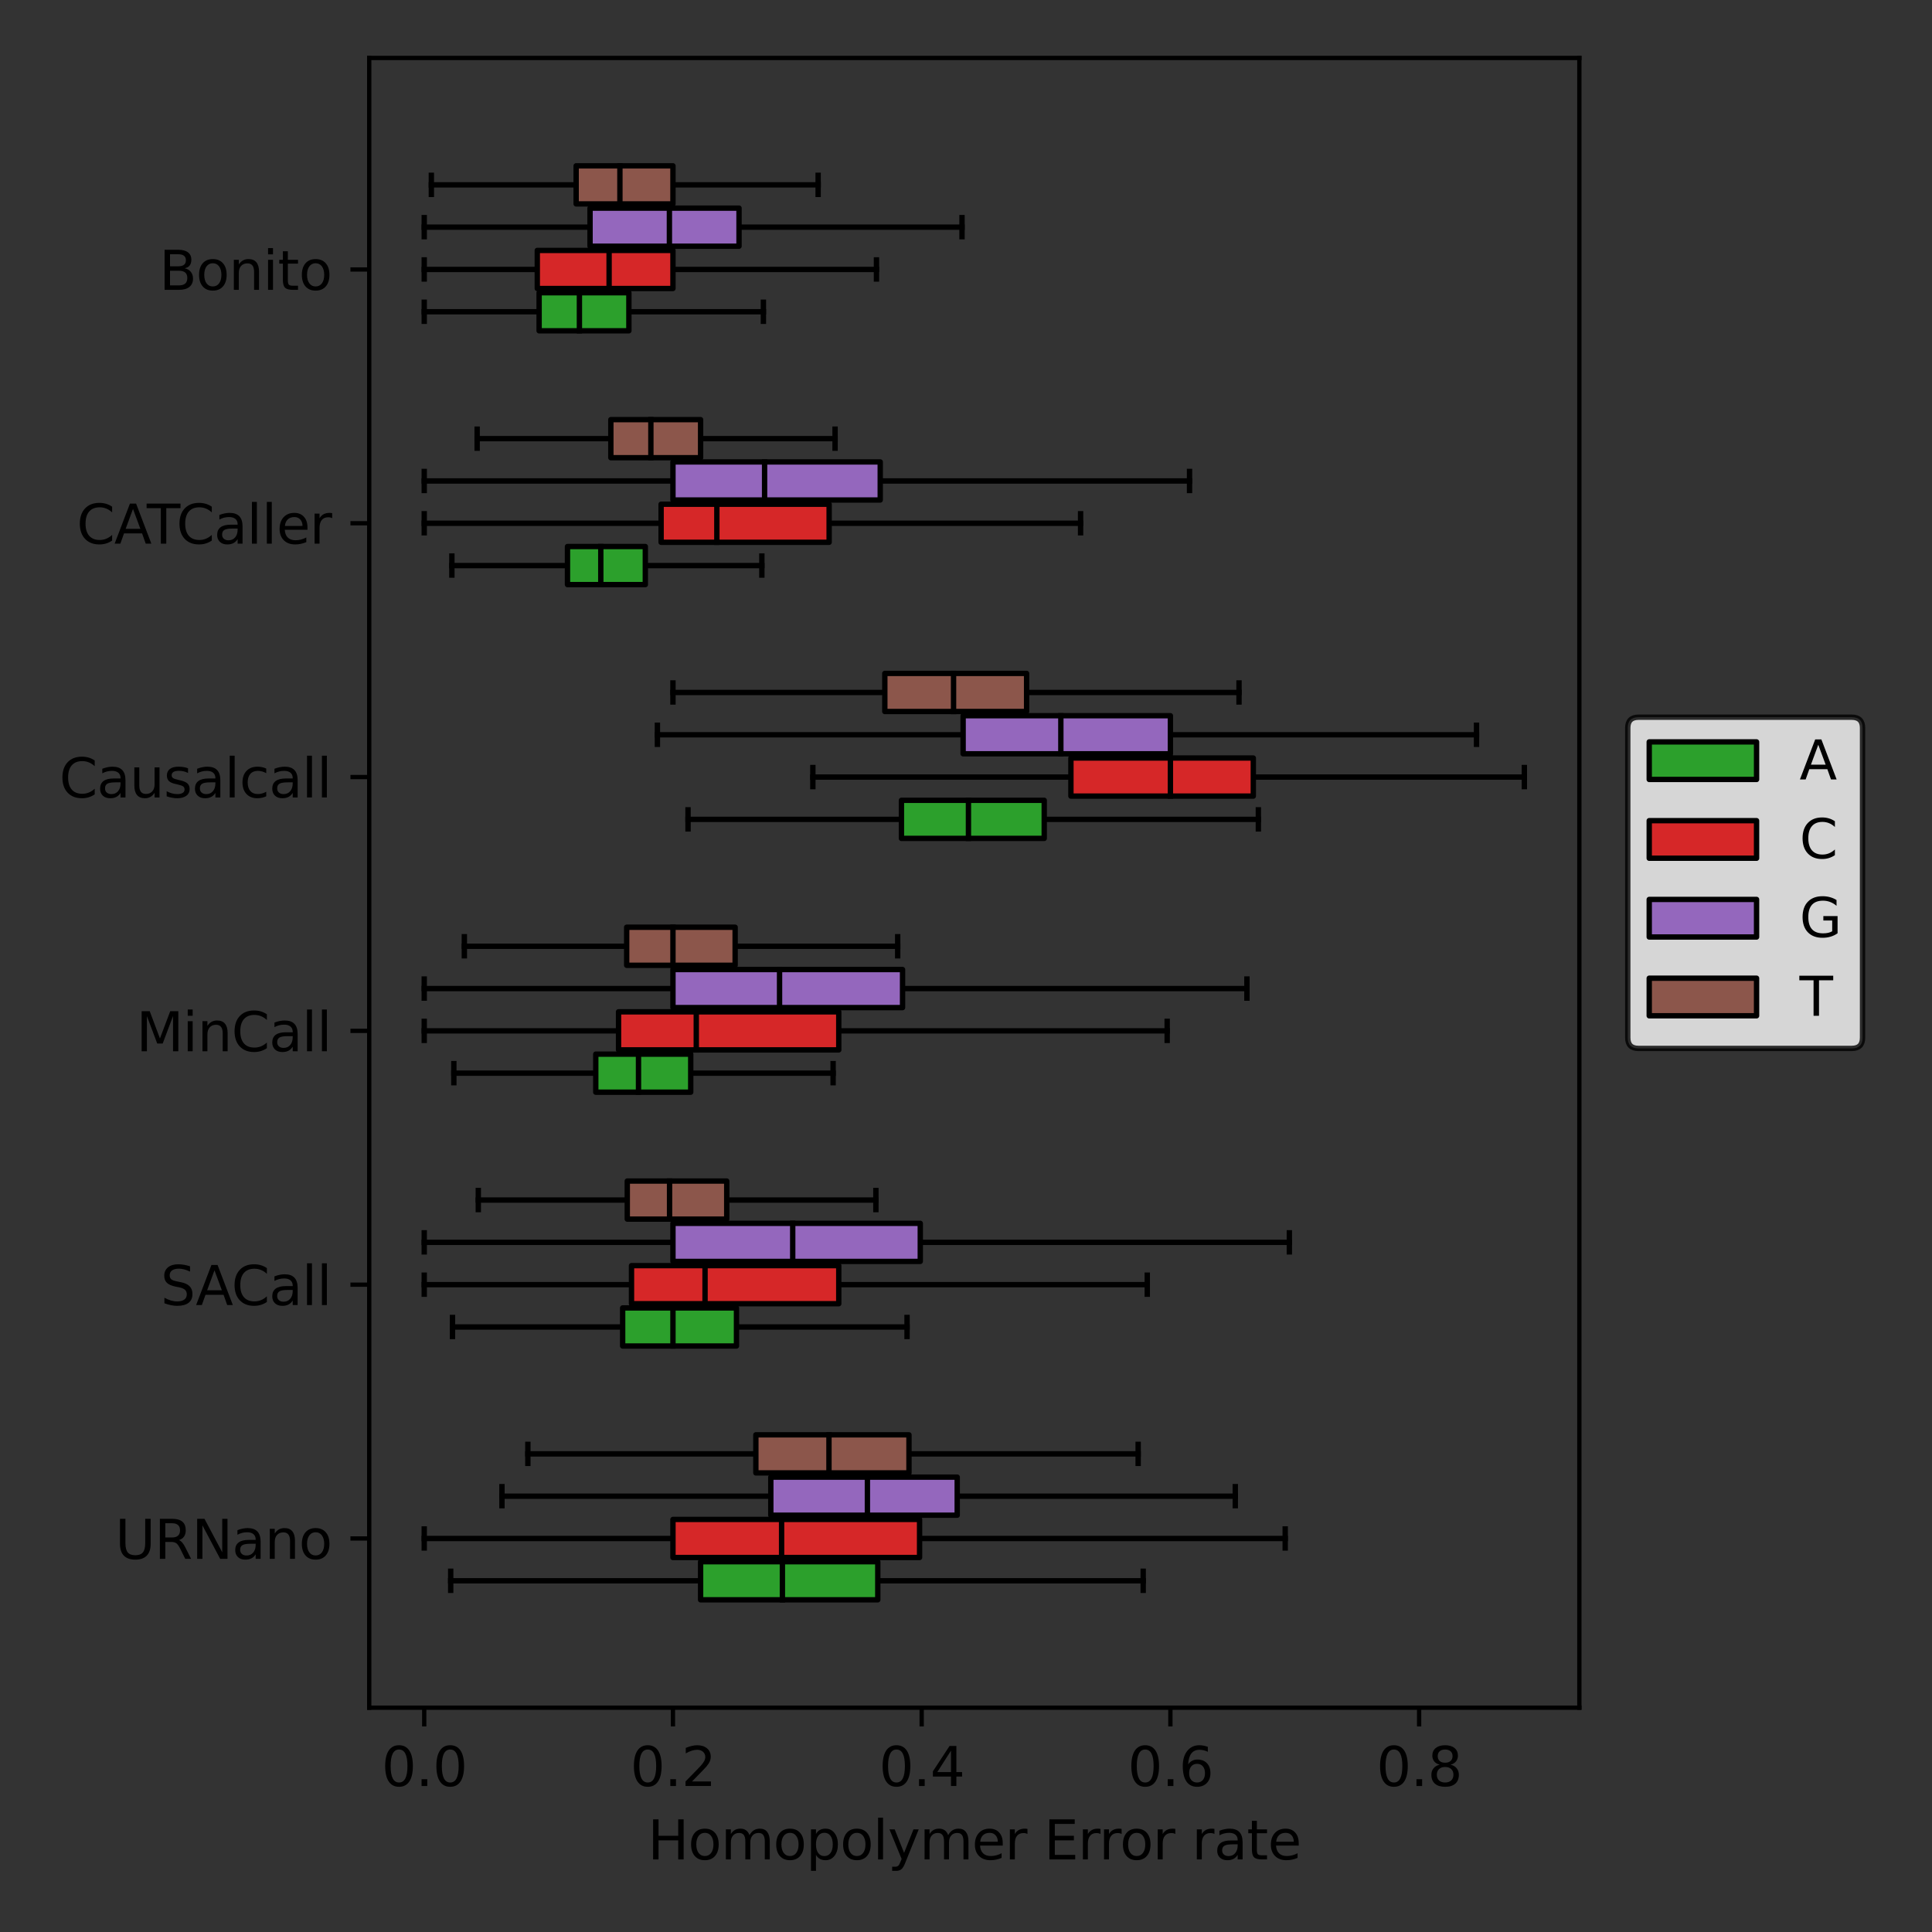 <?xml version="1.0" encoding="utf-8" standalone="no"?>
<!DOCTYPE svg PUBLIC "-//W3C//DTD SVG 1.1//EN"
  "http://www.w3.org/Graphics/SVG/1.1/DTD/svg11.dtd">
<svg height="360pt" version="1.1" viewBox="0 0 360 360" width="360pt" xmlns="http://www.w3.org/2000/svg" xmlns:xlink="http://www.w3.org/1999/xlink">
 <rect x="0" y="0" width="360" height="360" fill="#333333" stroke="none"/>
 <defs>
  <style type="text/css">*{stroke-linecap:butt;stroke-linejoin:round;}</style>
 </defs>
 <g id="figure_1">
  <g id="patch_1">
   <path d="M 0 360 
L 360 360 
L 360 0 
L 0 0 
z
" style="fill:none;"/>
  </g>
  <g id="axes_1">
   <g id="patch_2">
    <path d="M 68.8 318.2 
L 294.29 318.2 
L 294.29 10.8 
L 68.8 10.8 
z
" style="fill:none;"/>
   </g>
   <g id="matplotlib.axis_1">
    <g id="xtick_1">
     <g id="line2d_1">
      <defs>
       <path d="M 0 0 
L 0 3.5 
" id="md6c94e19ab" style="stroke:#000000;stroke-width:0.8;"/>
      </defs>
      <g>
       <use style="stroke:#000000;stroke-width:0.8;" x="79.05" xlink:href="#md6c94e19ab" y="318.2"/>
      </g>
     </g>
     <g id="text_1">
      <!-- 0.0 -->
      <g transform="translate(71.098 332.798)scale(0.1 -0.1)">
       <defs>
        <path d="M 2034 4250 
Q 1547 4250 1301 3770 
Q 1056 3291 1056 2328 
Q 1056 1369 1301 889 
Q 1547 409 2034 409 
Q 2525 409 2770 889 
Q 3016 1369 3016 2328 
Q 3016 3291 2770 3770 
Q 2525 4250 2034 4250 
z
M 2034 4750 
Q 2819 4750 3233 4129 
Q 3647 3509 3647 2328 
Q 3647 1150 3233 529 
Q 2819 -91 2034 -91 
Q 1250 -91 836 529 
Q 422 1150 422 2328 
Q 422 3509 836 4129 
Q 1250 4750 2034 4750 
z
" id="DejaVuSans-30" transform="scale(0.016)"/>
        <path d="M 684 794 
L 1344 794 
L 1344 0 
L 684 0 
L 684 794 
z
" id="DejaVuSans-2e" transform="scale(0.016)"/>
       </defs>
       <use xlink:href="#DejaVuSans-30"/>
       <use x="63.623" xlink:href="#DejaVuSans-2e"/>
       <use x="95.41" xlink:href="#DejaVuSans-30"/>
      </g>
     </g>
    </g>
    <g id="xtick_2">
     <g id="line2d_2">
      <g>
       <use style="stroke:#000000;stroke-width:0.8;" x="125.395" xlink:href="#md6c94e19ab" y="318.2"/>
      </g>
     </g>
     <g id="text_2">
      <!-- 0.2 -->
      <g transform="translate(117.444 332.798)scale(0.1 -0.1)">
       <defs>
        <path d="M 1228 531 
L 3431 531 
L 3431 0 
L 469 0 
L 469 531 
Q 828 903 1448 1529 
Q 2069 2156 2228 2338 
Q 2531 2678 2651 2914 
Q 2772 3150 2772 3378 
Q 2772 3750 2511 3984 
Q 2250 4219 1831 4219 
Q 1534 4219 1204 4116 
Q 875 4013 500 3803 
L 500 4441 
Q 881 4594 1212 4672 
Q 1544 4750 1819 4750 
Q 2544 4750 2975 4387 
Q 3406 4025 3406 3419 
Q 3406 3131 3298 2873 
Q 3191 2616 2906 2266 
Q 2828 2175 2409 1742 
Q 1991 1309 1228 531 
z
" id="DejaVuSans-32" transform="scale(0.016)"/>
       </defs>
       <use xlink:href="#DejaVuSans-30"/>
       <use x="63.623" xlink:href="#DejaVuSans-2e"/>
       <use x="95.41" xlink:href="#DejaVuSans-32"/>
      </g>
     </g>
    </g>
    <g id="xtick_3">
     <g id="line2d_3">
      <g>
       <use style="stroke:#000000;stroke-width:0.8;" x="171.741" xlink:href="#md6c94e19ab" y="318.2"/>
      </g>
     </g>
     <g id="text_3">
      <!-- 0.4 -->
      <g transform="translate(163.79 332.798)scale(0.1 -0.1)">
       <defs>
        <path d="M 2419 4116 
L 825 1625 
L 2419 1625 
L 2419 4116 
z
M 2253 4666 
L 3047 4666 
L 3047 1625 
L 3713 1625 
L 3713 1100 
L 3047 1100 
L 3047 0 
L 2419 0 
L 2419 1100 
L 313 1100 
L 313 1709 
L 2253 4666 
z
" id="DejaVuSans-34" transform="scale(0.016)"/>
       </defs>
       <use xlink:href="#DejaVuSans-30"/>
       <use x="63.623" xlink:href="#DejaVuSans-2e"/>
       <use x="95.41" xlink:href="#DejaVuSans-34"/>
      </g>
     </g>
    </g>
    <g id="xtick_4">
     <g id="line2d_4">
      <g>
       <use style="stroke:#000000;stroke-width:0.8;" x="218.087" xlink:href="#md6c94e19ab" y="318.2"/>
      </g>
     </g>
     <g id="text_4">
      <!-- 0.6 -->
      <g transform="translate(210.135 332.798)scale(0.1 -0.1)">
       <defs>
        <path d="M 2113 2584 
Q 1688 2584 1439 2293 
Q 1191 2003 1191 1497 
Q 1191 994 1439 701 
Q 1688 409 2113 409 
Q 2538 409 2786 701 
Q 3034 994 3034 1497 
Q 3034 2003 2786 2293 
Q 2538 2584 2113 2584 
z
M 3366 4563 
L 3366 3988 
Q 3128 4100 2886 4159 
Q 2644 4219 2406 4219 
Q 1781 4219 1451 3797 
Q 1122 3375 1075 2522 
Q 1259 2794 1537 2939 
Q 1816 3084 2150 3084 
Q 2853 3084 3261 2657 
Q 3669 2231 3669 1497 
Q 3669 778 3244 343 
Q 2819 -91 2113 -91 
Q 1303 -91 875 529 
Q 447 1150 447 2328 
Q 447 3434 972 4092 
Q 1497 4750 2381 4750 
Q 2619 4750 2861 4703 
Q 3103 4656 3366 4563 
z
" id="DejaVuSans-36" transform="scale(0.016)"/>
       </defs>
       <use xlink:href="#DejaVuSans-30"/>
       <use x="63.623" xlink:href="#DejaVuSans-2e"/>
       <use x="95.41" xlink:href="#DejaVuSans-36"/>
      </g>
     </g>
    </g>
    <g id="xtick_5">
     <g id="line2d_5">
      <g>
       <use style="stroke:#000000;stroke-width:0.8;" x="264.433" xlink:href="#md6c94e19ab" y="318.2"/>
      </g>
     </g>
     <g id="text_5">
      <!-- 0.8 -->
      <g transform="translate(256.481 332.798)scale(0.1 -0.1)">
       <defs>
        <path d="M 2034 2216 
Q 1584 2216 1326 1975 
Q 1069 1734 1069 1313 
Q 1069 891 1326 650 
Q 1584 409 2034 409 
Q 2484 409 2743 651 
Q 3003 894 3003 1313 
Q 3003 1734 2745 1975 
Q 2488 2216 2034 2216 
z
M 1403 2484 
Q 997 2584 770 2862 
Q 544 3141 544 3541 
Q 544 4100 942 4425 
Q 1341 4750 2034 4750 
Q 2731 4750 3128 4425 
Q 3525 4100 3525 3541 
Q 3525 3141 3298 2862 
Q 3072 2584 2669 2484 
Q 3125 2378 3379 2068 
Q 3634 1759 3634 1313 
Q 3634 634 3220 271 
Q 2806 -91 2034 -91 
Q 1263 -91 848 271 
Q 434 634 434 1313 
Q 434 1759 690 2068 
Q 947 2378 1403 2484 
z
M 1172 3481 
Q 1172 3119 1398 2916 
Q 1625 2713 2034 2713 
Q 2441 2713 2670 2916 
Q 2900 3119 2900 3481 
Q 2900 3844 2670 4047 
Q 2441 4250 2034 4250 
Q 1625 4250 1398 4047 
Q 1172 3844 1172 3481 
z
" id="DejaVuSans-38" transform="scale(0.016)"/>
       </defs>
       <use xlink:href="#DejaVuSans-30"/>
       <use x="63.623" xlink:href="#DejaVuSans-2e"/>
       <use x="95.41" xlink:href="#DejaVuSans-38"/>
      </g>
     </g>
    </g>
    <g id="text_6">
     <!-- Homopolymer Error rate -->
     <g transform="translate(120.692 346.477)scale(0.1 -0.1)">
      <defs>
       <path d="M 628 4666 
L 1259 4666 
L 1259 2753 
L 3553 2753 
L 3553 4666 
L 4184 4666 
L 4184 0 
L 3553 0 
L 3553 2222 
L 1259 2222 
L 1259 0 
L 628 0 
L 628 4666 
z
" id="DejaVuSans-48" transform="scale(0.016)"/>
       <path d="M 1959 3097 
Q 1497 3097 1228 2736 
Q 959 2375 959 1747 
Q 959 1119 1226 758 
Q 1494 397 1959 397 
Q 2419 397 2687 759 
Q 2956 1122 2956 1747 
Q 2956 2369 2687 2733 
Q 2419 3097 1959 3097 
z
M 1959 3584 
Q 2709 3584 3137 3096 
Q 3566 2609 3566 1747 
Q 3566 888 3137 398 
Q 2709 -91 1959 -91 
Q 1206 -91 779 398 
Q 353 888 353 1747 
Q 353 2609 779 3096 
Q 1206 3584 1959 3584 
z
" id="DejaVuSans-6f" transform="scale(0.016)"/>
       <path d="M 3328 2828 
Q 3544 3216 3844 3400 
Q 4144 3584 4550 3584 
Q 5097 3584 5394 3201 
Q 5691 2819 5691 2113 
L 5691 0 
L 5113 0 
L 5113 2094 
Q 5113 2597 4934 2840 
Q 4756 3084 4391 3084 
Q 3944 3084 3684 2787 
Q 3425 2491 3425 1978 
L 3425 0 
L 2847 0 
L 2847 2094 
Q 2847 2600 2669 2842 
Q 2491 3084 2119 3084 
Q 1678 3084 1418 2786 
Q 1159 2488 1159 1978 
L 1159 0 
L 581 0 
L 581 3500 
L 1159 3500 
L 1159 2956 
Q 1356 3278 1631 3431 
Q 1906 3584 2284 3584 
Q 2666 3584 2933 3390 
Q 3200 3197 3328 2828 
z
" id="DejaVuSans-6d" transform="scale(0.016)"/>
       <path d="M 1159 525 
L 1159 -1331 
L 581 -1331 
L 581 3500 
L 1159 3500 
L 1159 2969 
Q 1341 3281 1617 3432 
Q 1894 3584 2278 3584 
Q 2916 3584 3314 3078 
Q 3713 2572 3713 1747 
Q 3713 922 3314 415 
Q 2916 -91 2278 -91 
Q 1894 -91 1617 61 
Q 1341 213 1159 525 
z
M 3116 1747 
Q 3116 2381 2855 2742 
Q 2594 3103 2138 3103 
Q 1681 3103 1420 2742 
Q 1159 2381 1159 1747 
Q 1159 1113 1420 752 
Q 1681 391 2138 391 
Q 2594 391 2855 752 
Q 3116 1113 3116 1747 
z
" id="DejaVuSans-70" transform="scale(0.016)"/>
       <path d="M 603 4863 
L 1178 4863 
L 1178 0 
L 603 0 
L 603 4863 
z
" id="DejaVuSans-6c" transform="scale(0.016)"/>
       <path d="M 2059 -325 
Q 1816 -950 1584 -1140 
Q 1353 -1331 966 -1331 
L 506 -1331 
L 506 -850 
L 844 -850 
Q 1081 -850 1212 -737 
Q 1344 -625 1503 -206 
L 1606 56 
L 191 3500 
L 800 3500 
L 1894 763 
L 2988 3500 
L 3597 3500 
L 2059 -325 
z
" id="DejaVuSans-79" transform="scale(0.016)"/>
       <path d="M 3597 1894 
L 3597 1613 
L 953 1613 
Q 991 1019 1311 708 
Q 1631 397 2203 397 
Q 2534 397 2845 478 
Q 3156 559 3463 722 
L 3463 178 
Q 3153 47 2828 -22 
Q 2503 -91 2169 -91 
Q 1331 -91 842 396 
Q 353 884 353 1716 
Q 353 2575 817 3079 
Q 1281 3584 2069 3584 
Q 2775 3584 3186 3129 
Q 3597 2675 3597 1894 
z
M 3022 2063 
Q 3016 2534 2758 2815 
Q 2500 3097 2075 3097 
Q 1594 3097 1305 2825 
Q 1016 2553 972 2059 
L 3022 2063 
z
" id="DejaVuSans-65" transform="scale(0.016)"/>
       <path d="M 2631 2963 
Q 2534 3019 2420 3045 
Q 2306 3072 2169 3072 
Q 1681 3072 1420 2755 
Q 1159 2438 1159 1844 
L 1159 0 
L 581 0 
L 581 3500 
L 1159 3500 
L 1159 2956 
Q 1341 3275 1631 3429 
Q 1922 3584 2338 3584 
Q 2397 3584 2469 3576 
Q 2541 3569 2628 3553 
L 2631 2963 
z
" id="DejaVuSans-72" transform="scale(0.016)"/>
       <path id="DejaVuSans-20" transform="scale(0.016)"/>
       <path d="M 628 4666 
L 3578 4666 
L 3578 4134 
L 1259 4134 
L 1259 2753 
L 3481 2753 
L 3481 2222 
L 1259 2222 
L 1259 531 
L 3634 531 
L 3634 0 
L 628 0 
L 628 4666 
z
" id="DejaVuSans-45" transform="scale(0.016)"/>
       <path d="M 2194 1759 
Q 1497 1759 1228 1600 
Q 959 1441 959 1056 
Q 959 750 1161 570 
Q 1363 391 1709 391 
Q 2188 391 2477 730 
Q 2766 1069 2766 1631 
L 2766 1759 
L 2194 1759 
z
M 3341 1997 
L 3341 0 
L 2766 0 
L 2766 531 
Q 2569 213 2275 61 
Q 1981 -91 1556 -91 
Q 1019 -91 701 211 
Q 384 513 384 1019 
Q 384 1609 779 1909 
Q 1175 2209 1959 2209 
L 2766 2209 
L 2766 2266 
Q 2766 2663 2505 2880 
Q 2244 3097 1772 3097 
Q 1472 3097 1187 3025 
Q 903 2953 641 2809 
L 641 3341 
Q 956 3463 1253 3523 
Q 1550 3584 1831 3584 
Q 2591 3584 2966 3190 
Q 3341 2797 3341 1997 
z
" id="DejaVuSans-61" transform="scale(0.016)"/>
       <path d="M 1172 4494 
L 1172 3500 
L 2356 3500 
L 2356 3053 
L 1172 3053 
L 1172 1153 
Q 1172 725 1289 603 
Q 1406 481 1766 481 
L 2356 481 
L 2356 0 
L 1766 0 
Q 1100 0 847 248 
Q 594 497 594 1153 
L 594 3053 
L 172 3053 
L 172 3500 
L 594 3500 
L 594 4494 
L 1172 4494 
z
" id="DejaVuSans-74" transform="scale(0.016)"/>
      </defs>
      <use xlink:href="#DejaVuSans-48"/>
      <use x="75.195" xlink:href="#DejaVuSans-6f"/>
      <use x="136.377" xlink:href="#DejaVuSans-6d"/>
      <use x="233.789" xlink:href="#DejaVuSans-6f"/>
      <use x="294.971" xlink:href="#DejaVuSans-70"/>
      <use x="358.447" xlink:href="#DejaVuSans-6f"/>
      <use x="419.629" xlink:href="#DejaVuSans-6c"/>
      <use x="447.412" xlink:href="#DejaVuSans-79"/>
      <use x="506.592" xlink:href="#DejaVuSans-6d"/>
      <use x="604.004" xlink:href="#DejaVuSans-65"/>
      <use x="665.527" xlink:href="#DejaVuSans-72"/>
      <use x="706.641" xlink:href="#DejaVuSans-20"/>
      <use x="738.428" xlink:href="#DejaVuSans-45"/>
      <use x="801.611" xlink:href="#DejaVuSans-72"/>
      <use x="840.975" xlink:href="#DejaVuSans-72"/>
      <use x="879.838" xlink:href="#DejaVuSans-6f"/>
      <use x="941.02" xlink:href="#DejaVuSans-72"/>
      <use x="982.133" xlink:href="#DejaVuSans-20"/>
      <use x="1013.92" xlink:href="#DejaVuSans-72"/>
      <use x="1055.033" xlink:href="#DejaVuSans-61"/>
      <use x="1116.312" xlink:href="#DejaVuSans-74"/>
      <use x="1155.521" xlink:href="#DejaVuSans-65"/>
     </g>
    </g>
   </g>
   <g id="matplotlib.axis_2">
    <g id="ytick_1">
     <g id="line2d_6">
      <defs>
       <path d="M 0 0 
L -3.5 0 
" id="me946541936" style="stroke:#000000;stroke-width:0.8;"/>
      </defs>
      <g>
       <use style="stroke:#000000;stroke-width:0.8;" x="68.8" xlink:href="#me946541936" y="286.672"/>
      </g>
     </g>
     <g id="text_7">
      <!-- URNano -->
      <g transform="translate(21.467 290.471)scale(0.1 -0.1)">
       <defs>
        <path d="M 556 4666 
L 1191 4666 
L 1191 1831 
Q 1191 1081 1462 751 
Q 1734 422 2344 422 
Q 2950 422 3222 751 
Q 3494 1081 3494 1831 
L 3494 4666 
L 4128 4666 
L 4128 1753 
Q 4128 841 3676 375 
Q 3225 -91 2344 -91 
Q 1459 -91 1007 375 
Q 556 841 556 1753 
L 556 4666 
z
" id="DejaVuSans-55" transform="scale(0.016)"/>
        <path d="M 2841 2188 
Q 3044 2119 3236 1894 
Q 3428 1669 3622 1275 
L 4263 0 
L 3584 0 
L 2988 1197 
Q 2756 1666 2539 1819 
Q 2322 1972 1947 1972 
L 1259 1972 
L 1259 0 
L 628 0 
L 628 4666 
L 2053 4666 
Q 2853 4666 3247 4331 
Q 3641 3997 3641 3322 
Q 3641 2881 3436 2590 
Q 3231 2300 2841 2188 
z
M 1259 4147 
L 1259 2491 
L 2053 2491 
Q 2509 2491 2742 2702 
Q 2975 2913 2975 3322 
Q 2975 3731 2742 3939 
Q 2509 4147 2053 4147 
L 1259 4147 
z
" id="DejaVuSans-52" transform="scale(0.016)"/>
        <path d="M 628 4666 
L 1478 4666 
L 3547 763 
L 3547 4666 
L 4159 4666 
L 4159 0 
L 3309 0 
L 1241 3903 
L 1241 0 
L 628 0 
L 628 4666 
z
" id="DejaVuSans-4e" transform="scale(0.016)"/>
        <path d="M 3513 2113 
L 3513 0 
L 2938 0 
L 2938 2094 
Q 2938 2591 2744 2837 
Q 2550 3084 2163 3084 
Q 1697 3084 1428 2787 
Q 1159 2491 1159 1978 
L 1159 0 
L 581 0 
L 581 3500 
L 1159 3500 
L 1159 2956 
Q 1366 3272 1645 3428 
Q 1925 3584 2291 3584 
Q 2894 3584 3203 3211 
Q 3513 2838 3513 2113 
z
" id="DejaVuSans-6e" transform="scale(0.016)"/>
       </defs>
       <use xlink:href="#DejaVuSans-55"/>
       <use x="73.193" xlink:href="#DejaVuSans-52"/>
       <use x="142.676" xlink:href="#DejaVuSans-4e"/>
       <use x="217.48" xlink:href="#DejaVuSans-61"/>
       <use x="278.76" xlink:href="#DejaVuSans-6e"/>
       <use x="342.139" xlink:href="#DejaVuSans-6f"/>
      </g>
     </g>
    </g>
    <g id="ytick_2">
     <g id="line2d_7">
      <g>
       <use style="stroke:#000000;stroke-width:0.8;" x="68.8" xlink:href="#me946541936" y="239.379"/>
      </g>
     </g>
     <g id="text_8">
      <!-- SACall -->
      <g transform="translate(29.931 243.179)scale(0.1 -0.1)">
       <defs>
        <path d="M 3425 4513 
L 3425 3897 
Q 3066 4069 2747 4153 
Q 2428 4238 2131 4238 
Q 1616 4238 1336 4038 
Q 1056 3838 1056 3469 
Q 1056 3159 1242 3001 
Q 1428 2844 1947 2747 
L 2328 2669 
Q 3034 2534 3370 2195 
Q 3706 1856 3706 1288 
Q 3706 609 3251 259 
Q 2797 -91 1919 -91 
Q 1588 -91 1214 -16 
Q 841 59 441 206 
L 441 856 
Q 825 641 1194 531 
Q 1563 422 1919 422 
Q 2459 422 2753 634 
Q 3047 847 3047 1241 
Q 3047 1584 2836 1778 
Q 2625 1972 2144 2069 
L 1759 2144 
Q 1053 2284 737 2584 
Q 422 2884 422 3419 
Q 422 4038 858 4394 
Q 1294 4750 2059 4750 
Q 2388 4750 2728 4690 
Q 3069 4631 3425 4513 
z
" id="DejaVuSans-53" transform="scale(0.016)"/>
        <path d="M 2188 4044 
L 1331 1722 
L 3047 1722 
L 2188 4044 
z
M 1831 4666 
L 2547 4666 
L 4325 0 
L 3669 0 
L 3244 1197 
L 1141 1197 
L 716 0 
L 50 0 
L 1831 4666 
z
" id="DejaVuSans-41" transform="scale(0.016)"/>
        <path d="M 4122 4306 
L 4122 3641 
Q 3803 3938 3442 4084 
Q 3081 4231 2675 4231 
Q 1875 4231 1450 3742 
Q 1025 3253 1025 2328 
Q 1025 1406 1450 917 
Q 1875 428 2675 428 
Q 3081 428 3442 575 
Q 3803 722 4122 1019 
L 4122 359 
Q 3791 134 3420 21 
Q 3050 -91 2638 -91 
Q 1578 -91 968 557 
Q 359 1206 359 2328 
Q 359 3453 968 4101 
Q 1578 4750 2638 4750 
Q 3056 4750 3426 4639 
Q 3797 4528 4122 4306 
z
" id="DejaVuSans-43" transform="scale(0.016)"/>
       </defs>
       <use xlink:href="#DejaVuSans-53"/>
       <use x="65.352" xlink:href="#DejaVuSans-41"/>
       <use x="132.01" xlink:href="#DejaVuSans-43"/>
       <use x="201.834" xlink:href="#DejaVuSans-61"/>
       <use x="263.113" xlink:href="#DejaVuSans-6c"/>
       <use x="290.896" xlink:href="#DejaVuSans-6c"/>
      </g>
     </g>
    </g>
    <g id="ytick_3">
     <g id="line2d_8">
      <g>
       <use style="stroke:#000000;stroke-width:0.8;" x="68.8" xlink:href="#me946541936" y="192.087"/>
      </g>
     </g>
     <g id="text_9">
      <!-- MinCall -->
      <g transform="translate(25.389 195.886)scale(0.1 -0.1)">
       <defs>
        <path d="M 628 4666 
L 1569 4666 
L 2759 1491 
L 3956 4666 
L 4897 4666 
L 4897 0 
L 4281 0 
L 4281 4097 
L 3078 897 
L 2444 897 
L 1241 4097 
L 1241 0 
L 628 0 
L 628 4666 
z
" id="DejaVuSans-4d" transform="scale(0.016)"/>
        <path d="M 603 3500 
L 1178 3500 
L 1178 0 
L 603 0 
L 603 3500 
z
M 603 4863 
L 1178 4863 
L 1178 4134 
L 603 4134 
L 603 4863 
z
" id="DejaVuSans-69" transform="scale(0.016)"/>
       </defs>
       <use xlink:href="#DejaVuSans-4d"/>
       <use x="86.279" xlink:href="#DejaVuSans-69"/>
       <use x="114.062" xlink:href="#DejaVuSans-6e"/>
       <use x="177.441" xlink:href="#DejaVuSans-43"/>
       <use x="247.266" xlink:href="#DejaVuSans-61"/>
       <use x="308.545" xlink:href="#DejaVuSans-6c"/>
       <use x="336.328" xlink:href="#DejaVuSans-6c"/>
      </g>
     </g>
    </g>
    <g id="ytick_4">
     <g id="line2d_9">
      <g>
       <use style="stroke:#000000;stroke-width:0.8;" x="68.8" xlink:href="#me946541936" y="144.795"/>
      </g>
     </g>
     <g id="text_10">
      <!-- Causalcall -->
      <g transform="translate(11.053 148.594)scale(0.1 -0.1)">
       <defs>
        <path d="M 544 1381 
L 544 3500 
L 1119 3500 
L 1119 1403 
Q 1119 906 1312 657 
Q 1506 409 1894 409 
Q 2359 409 2629 706 
Q 2900 1003 2900 1516 
L 2900 3500 
L 3475 3500 
L 3475 0 
L 2900 0 
L 2900 538 
Q 2691 219 2414 64 
Q 2138 -91 1772 -91 
Q 1169 -91 856 284 
Q 544 659 544 1381 
z
M 1991 3584 
L 1991 3584 
z
" id="DejaVuSans-75" transform="scale(0.016)"/>
        <path d="M 2834 3397 
L 2834 2853 
Q 2591 2978 2328 3040 
Q 2066 3103 1784 3103 
Q 1356 3103 1142 2972 
Q 928 2841 928 2578 
Q 928 2378 1081 2264 
Q 1234 2150 1697 2047 
L 1894 2003 
Q 2506 1872 2764 1633 
Q 3022 1394 3022 966 
Q 3022 478 2636 193 
Q 2250 -91 1575 -91 
Q 1294 -91 989 -36 
Q 684 19 347 128 
L 347 722 
Q 666 556 975 473 
Q 1284 391 1588 391 
Q 1994 391 2212 530 
Q 2431 669 2431 922 
Q 2431 1156 2273 1281 
Q 2116 1406 1581 1522 
L 1381 1569 
Q 847 1681 609 1914 
Q 372 2147 372 2553 
Q 372 3047 722 3315 
Q 1072 3584 1716 3584 
Q 2034 3584 2315 3537 
Q 2597 3491 2834 3397 
z
" id="DejaVuSans-73" transform="scale(0.016)"/>
        <path d="M 3122 3366 
L 3122 2828 
Q 2878 2963 2633 3030 
Q 2388 3097 2138 3097 
Q 1578 3097 1268 2742 
Q 959 2388 959 1747 
Q 959 1106 1268 751 
Q 1578 397 2138 397 
Q 2388 397 2633 464 
Q 2878 531 3122 666 
L 3122 134 
Q 2881 22 2623 -34 
Q 2366 -91 2075 -91 
Q 1284 -91 818 406 
Q 353 903 353 1747 
Q 353 2603 823 3093 
Q 1294 3584 2113 3584 
Q 2378 3584 2631 3529 
Q 2884 3475 3122 3366 
z
" id="DejaVuSans-63" transform="scale(0.016)"/>
       </defs>
       <use xlink:href="#DejaVuSans-43"/>
       <use x="69.824" xlink:href="#DejaVuSans-61"/>
       <use x="131.104" xlink:href="#DejaVuSans-75"/>
       <use x="194.482" xlink:href="#DejaVuSans-73"/>
       <use x="246.582" xlink:href="#DejaVuSans-61"/>
       <use x="307.861" xlink:href="#DejaVuSans-6c"/>
       <use x="335.645" xlink:href="#DejaVuSans-63"/>
       <use x="390.625" xlink:href="#DejaVuSans-61"/>
       <use x="451.904" xlink:href="#DejaVuSans-6c"/>
       <use x="479.688" xlink:href="#DejaVuSans-6c"/>
      </g>
     </g>
    </g>
    <g id="ytick_5">
     <g id="line2d_10">
      <g>
       <use style="stroke:#000000;stroke-width:0.8;" x="68.8" xlink:href="#me946541936" y="97.503"/>
      </g>
     </g>
     <g id="text_11">
      <!-- CATCaller -->
      <g transform="translate(14.3 101.302)scale(0.1 -0.1)">
       <defs>
        <path d="M -19 4666 
L 3928 4666 
L 3928 4134 
L 2272 4134 
L 2272 0 
L 1638 0 
L 1638 4134 
L -19 4134 
L -19 4666 
z
" id="DejaVuSans-54" transform="scale(0.016)"/>
       </defs>
       <use xlink:href="#DejaVuSans-43"/>
       <use x="69.824" xlink:href="#DejaVuSans-41"/>
       <use x="130.482" xlink:href="#DejaVuSans-54"/>
       <use x="185.691" xlink:href="#DejaVuSans-43"/>
       <use x="255.516" xlink:href="#DejaVuSans-61"/>
       <use x="316.795" xlink:href="#DejaVuSans-6c"/>
       <use x="344.578" xlink:href="#DejaVuSans-6c"/>
       <use x="372.361" xlink:href="#DejaVuSans-65"/>
       <use x="433.885" xlink:href="#DejaVuSans-72"/>
      </g>
     </g>
    </g>
    <g id="ytick_6">
     <g id="line2d_11">
      <g>
       <use style="stroke:#000000;stroke-width:0.8;" x="68.8" xlink:href="#me946541936" y="50.21"/>
      </g>
     </g>
     <g id="text_12">
      <!-- Bonito -->
      <g transform="translate(29.666 54.009)scale(0.1 -0.1)">
       <defs>
        <path d="M 1259 2228 
L 1259 519 
L 2272 519 
Q 2781 519 3026 730 
Q 3272 941 3272 1375 
Q 3272 1813 3026 2020 
Q 2781 2228 2272 2228 
L 1259 2228 
z
M 1259 4147 
L 1259 2741 
L 2194 2741 
Q 2656 2741 2882 2914 
Q 3109 3088 3109 3444 
Q 3109 3797 2882 3972 
Q 2656 4147 2194 4147 
L 1259 4147 
z
M 628 4666 
L 2241 4666 
Q 2963 4666 3353 4366 
Q 3744 4066 3744 3513 
Q 3744 3084 3544 2831 
Q 3344 2578 2956 2516 
Q 3422 2416 3680 2098 
Q 3938 1781 3938 1306 
Q 3938 681 3513 340 
Q 3088 0 2303 0 
L 628 0 
L 628 4666 
z
" id="DejaVuSans-42" transform="scale(0.016)"/>
       </defs>
       <use xlink:href="#DejaVuSans-42"/>
       <use x="68.604" xlink:href="#DejaVuSans-6f"/>
       <use x="129.785" xlink:href="#DejaVuSans-6e"/>
       <use x="193.164" xlink:href="#DejaVuSans-69"/>
       <use x="220.947" xlink:href="#DejaVuSans-74"/>
       <use x="260.156" xlink:href="#DejaVuSans-6f"/>
      </g>
     </g>
    </g>
   </g>
   <g id="line2d_12">
    <path clip-path="url(#p295f4e07dc)" d="M 130.545 294.554 
L 83.98 294.554 
" style="fill:none;stroke:#000000;stroke-linecap:square;"/>
   </g>
   <g id="line2d_13">
    <path clip-path="url(#p295f4e07dc)" d="M 163.562 294.554 
L 213.018 294.554 
" style="fill:none;stroke:#000000;stroke-linecap:square;"/>
   </g>
   <g id="line2d_14">
    <path clip-path="url(#p295f4e07dc)" d="M 83.98 296.327 
L 83.98 292.78 
" style="fill:none;stroke:#000000;stroke-linecap:square;"/>
   </g>
   <g id="line2d_15">
    <path clip-path="url(#p295f4e07dc)" d="M 213.018 296.327 
L 213.018 292.78 
" style="fill:none;stroke:#000000;stroke-linecap:square;"/>
   </g>
   <g id="line2d_16">
    <path clip-path="url(#p295f4e07dc)" d="M 116.021 247.262 
L 84.316 247.262 
" style="fill:none;stroke:#000000;stroke-linecap:square;"/>
   </g>
   <g id="line2d_17">
    <path clip-path="url(#p295f4e07dc)" d="M 137.233 247.262 
L 169.015 247.262 
" style="fill:none;stroke:#000000;stroke-linecap:square;"/>
   </g>
   <g id="line2d_18">
    <path clip-path="url(#p295f4e07dc)" d="M 84.316 249.035 
L 84.316 245.488 
" style="fill:none;stroke:#000000;stroke-linecap:square;"/>
   </g>
   <g id="line2d_19">
    <path clip-path="url(#p295f4e07dc)" d="M 169.015 249.035 
L 169.015 245.488 
" style="fill:none;stroke:#000000;stroke-linecap:square;"/>
   </g>
   <g id="line2d_20">
    <path clip-path="url(#p295f4e07dc)" d="M 111.012 199.969 
L 84.567 199.969 
" style="fill:none;stroke:#000000;stroke-linecap:square;"/>
   </g>
   <g id="line2d_21">
    <path clip-path="url(#p295f4e07dc)" d="M 128.706 199.969 
L 155.238 199.969 
" style="fill:none;stroke:#000000;stroke-linecap:square;"/>
   </g>
   <g id="line2d_22">
    <path clip-path="url(#p295f4e07dc)" d="M 84.567 201.743 
L 84.567 198.196 
" style="fill:none;stroke:#000000;stroke-linecap:square;"/>
   </g>
   <g id="line2d_23">
    <path clip-path="url(#p295f4e07dc)" d="M 155.238 201.743 
L 155.238 198.196 
" style="fill:none;stroke:#000000;stroke-linecap:square;"/>
   </g>
   <g id="line2d_24">
    <path clip-path="url(#p295f4e07dc)" d="M 167.969 152.677 
L 128.204 152.677 
" style="fill:none;stroke:#000000;stroke-linecap:square;"/>
   </g>
   <g id="line2d_25">
    <path clip-path="url(#p295f4e07dc)" d="M 194.576 152.677 
L 234.477 152.677 
" style="fill:none;stroke:#000000;stroke-linecap:square;"/>
   </g>
   <g id="line2d_26">
    <path clip-path="url(#p295f4e07dc)" d="M 128.204 154.45 
L 128.204 150.903 
" style="fill:none;stroke:#000000;stroke-linecap:square;"/>
   </g>
   <g id="line2d_27">
    <path clip-path="url(#p295f4e07dc)" d="M 234.477 154.45 
L 234.477 150.903 
" style="fill:none;stroke:#000000;stroke-linecap:square;"/>
   </g>
   <g id="line2d_28">
    <path clip-path="url(#p295f4e07dc)" d="M 105.742 105.385 
L 84.199 105.385 
" style="fill:none;stroke:#000000;stroke-linecap:square;"/>
   </g>
   <g id="line2d_29">
    <path clip-path="url(#p295f4e07dc)" d="M 120.246 105.385 
L 141.96 105.385 
" style="fill:none;stroke:#000000;stroke-linecap:square;"/>
   </g>
   <g id="line2d_30">
    <path clip-path="url(#p295f4e07dc)" d="M 84.199 107.158 
L 84.199 103.611 
" style="fill:none;stroke:#000000;stroke-linecap:square;"/>
   </g>
   <g id="line2d_31">
    <path clip-path="url(#p295f4e07dc)" d="M 141.96 107.158 
L 141.96 103.611 
" style="fill:none;stroke:#000000;stroke-linecap:square;"/>
   </g>
   <g id="line2d_32">
    <path clip-path="url(#p295f4e07dc)" d="M 100.455 58.092 
L 79.05 58.092 
" style="fill:none;stroke:#000000;stroke-linecap:square;"/>
   </g>
   <g id="line2d_33">
    <path clip-path="url(#p295f4e07dc)" d="M 117.182 58.092 
L 142.248 58.092 
" style="fill:none;stroke:#000000;stroke-linecap:square;"/>
   </g>
   <g id="line2d_34">
    <path clip-path="url(#p295f4e07dc)" d="M 79.05 59.866 
L 79.05 56.319 
" style="fill:none;stroke:#000000;stroke-linecap:square;"/>
   </g>
   <g id="line2d_35">
    <path clip-path="url(#p295f4e07dc)" d="M 142.248 59.866 
L 142.248 56.319 
" style="fill:none;stroke:#000000;stroke-linecap:square;"/>
   </g>
   <g id="line2d_36">
    <path clip-path="url(#p295f4e07dc)" d="M 125.395 286.672 
L 79.05 286.672 
" style="fill:none;stroke:#000000;stroke-linecap:square;"/>
   </g>
   <g id="line2d_37">
    <path clip-path="url(#p295f4e07dc)" d="M 171.348 286.672 
L 239.477 286.672 
" style="fill:none;stroke:#000000;stroke-linecap:square;"/>
   </g>
   <g id="line2d_38">
    <path clip-path="url(#p295f4e07dc)" d="M 79.05 288.445 
L 79.05 284.898 
" style="fill:none;stroke:#000000;stroke-linecap:square;"/>
   </g>
   <g id="line2d_39">
    <path clip-path="url(#p295f4e07dc)" d="M 239.477 288.445 
L 239.477 284.898 
" style="fill:none;stroke:#000000;stroke-linecap:square;"/>
   </g>
   <g id="line2d_40">
    <path clip-path="url(#p295f4e07dc)" d="M 117.671 239.379 
L 79.05 239.379 
" style="fill:none;stroke:#000000;stroke-linecap:square;"/>
   </g>
   <g id="line2d_41">
    <path clip-path="url(#p295f4e07dc)" d="M 156.292 239.379 
L 213.776 239.379 
" style="fill:none;stroke:#000000;stroke-linecap:square;"/>
   </g>
   <g id="line2d_42">
    <path clip-path="url(#p295f4e07dc)" d="M 79.05 241.153 
L 79.05 237.606 
" style="fill:none;stroke:#000000;stroke-linecap:square;"/>
   </g>
   <g id="line2d_43">
    <path clip-path="url(#p295f4e07dc)" d="M 213.776 241.153 
L 213.776 237.606 
" style="fill:none;stroke:#000000;stroke-linecap:square;"/>
   </g>
   <g id="line2d_44">
    <path clip-path="url(#p295f4e07dc)" d="M 115.257 192.087 
L 79.05 192.087 
" style="fill:none;stroke:#000000;stroke-linecap:square;"/>
   </g>
   <g id="line2d_45">
    <path clip-path="url(#p295f4e07dc)" d="M 156.292 192.087 
L 217.485 192.087 
" style="fill:none;stroke:#000000;stroke-linecap:square;"/>
   </g>
   <g id="line2d_46">
    <path clip-path="url(#p295f4e07dc)" d="M 79.05 193.861 
L 79.05 190.314 
" style="fill:none;stroke:#000000;stroke-linecap:square;"/>
   </g>
   <g id="line2d_47">
    <path clip-path="url(#p295f4e07dc)" d="M 217.485 193.861 
L 217.485 190.314 
" style="fill:none;stroke:#000000;stroke-linecap:square;"/>
   </g>
   <g id="line2d_48">
    <path clip-path="url(#p295f4e07dc)" d="M 199.549 144.795 
L 151.465 144.795 
" style="fill:none;stroke:#000000;stroke-linecap:square;"/>
   </g>
   <g id="line2d_49">
    <path clip-path="url(#p295f4e07dc)" d="M 233.535 144.795 
L 284.04 144.795 
" style="fill:none;stroke:#000000;stroke-linecap:square;"/>
   </g>
   <g id="line2d_50">
    <path clip-path="url(#p295f4e07dc)" d="M 151.465 146.568 
L 151.465 143.021 
" style="fill:none;stroke:#000000;stroke-linecap:square;"/>
   </g>
   <g id="line2d_51">
    <path clip-path="url(#p295f4e07dc)" d="M 284.04 146.568 
L 284.04 143.021 
" style="fill:none;stroke:#000000;stroke-linecap:square;"/>
   </g>
   <g id="line2d_52">
    <path clip-path="url(#p295f4e07dc)" d="M 123.188 97.503 
L 79.05 97.503 
" style="fill:none;stroke:#000000;stroke-linecap:square;"/>
   </g>
   <g id="line2d_53">
    <path clip-path="url(#p295f4e07dc)" d="M 154.496 97.503 
L 201.351 97.503 
" style="fill:none;stroke:#000000;stroke-linecap:square;"/>
   </g>
   <g id="line2d_54">
    <path clip-path="url(#p295f4e07dc)" d="M 79.05 99.276 
L 79.05 95.729 
" style="fill:none;stroke:#000000;stroke-linecap:square;"/>
   </g>
   <g id="line2d_55">
    <path clip-path="url(#p295f4e07dc)" d="M 201.351 99.276 
L 201.351 95.729 
" style="fill:none;stroke:#000000;stroke-linecap:square;"/>
   </g>
   <g id="line2d_56">
    <path clip-path="url(#p295f4e07dc)" d="M 100.116 50.21 
L 79.05 50.21 
" style="fill:none;stroke:#000000;stroke-linecap:square;"/>
   </g>
   <g id="line2d_57">
    <path clip-path="url(#p295f4e07dc)" d="M 125.395 50.21 
L 163.315 50.21 
" style="fill:none;stroke:#000000;stroke-linecap:square;"/>
   </g>
   <g id="line2d_58">
    <path clip-path="url(#p295f4e07dc)" d="M 79.05 51.984 
L 79.05 48.437 
" style="fill:none;stroke:#000000;stroke-linecap:square;"/>
   </g>
   <g id="line2d_59">
    <path clip-path="url(#p295f4e07dc)" d="M 163.315 51.984 
L 163.315 48.437 
" style="fill:none;stroke:#000000;stroke-linecap:square;"/>
   </g>
   <g id="line2d_60">
    <path clip-path="url(#p295f4e07dc)" d="M 143.63 278.79 
L 93.533 278.79 
" style="fill:none;stroke:#000000;stroke-linecap:square;"/>
   </g>
   <g id="line2d_61">
    <path clip-path="url(#p295f4e07dc)" d="M 178.362 278.79 
L 230.177 278.79 
" style="fill:none;stroke:#000000;stroke-linecap:square;"/>
   </g>
   <g id="line2d_62">
    <path clip-path="url(#p295f4e07dc)" d="M 93.533 280.563 
L 93.533 277.016 
" style="fill:none;stroke:#000000;stroke-linecap:square;"/>
   </g>
   <g id="line2d_63">
    <path clip-path="url(#p295f4e07dc)" d="M 230.177 280.563 
L 230.177 277.016 
" style="fill:none;stroke:#000000;stroke-linecap:square;"/>
   </g>
   <g id="line2d_64">
    <path clip-path="url(#p295f4e07dc)" d="M 125.395 231.497 
L 79.05 231.497 
" style="fill:none;stroke:#000000;stroke-linecap:square;"/>
   </g>
   <g id="line2d_65">
    <path clip-path="url(#p295f4e07dc)" d="M 171.48 231.497 
L 240.252 231.497 
" style="fill:none;stroke:#000000;stroke-linecap:square;"/>
   </g>
   <g id="line2d_66">
    <path clip-path="url(#p295f4e07dc)" d="M 79.05 233.271 
L 79.05 229.724 
" style="fill:none;stroke:#000000;stroke-linecap:square;"/>
   </g>
   <g id="line2d_67">
    <path clip-path="url(#p295f4e07dc)" d="M 240.252 233.271 
L 240.252 229.724 
" style="fill:none;stroke:#000000;stroke-linecap:square;"/>
   </g>
   <g id="line2d_68">
    <path clip-path="url(#p295f4e07dc)" d="M 125.395 184.205 
L 79.05 184.205 
" style="fill:none;stroke:#000000;stroke-linecap:square;"/>
   </g>
   <g id="line2d_69">
    <path clip-path="url(#p295f4e07dc)" d="M 168.176 184.205 
L 232.347 184.205 
" style="fill:none;stroke:#000000;stroke-linecap:square;"/>
   </g>
   <g id="line2d_70">
    <path clip-path="url(#p295f4e07dc)" d="M 79.05 185.979 
L 79.05 182.432 
" style="fill:none;stroke:#000000;stroke-linecap:square;"/>
   </g>
   <g id="line2d_71">
    <path clip-path="url(#p295f4e07dc)" d="M 232.347 185.979 
L 232.347 182.432 
" style="fill:none;stroke:#000000;stroke-linecap:square;"/>
   </g>
   <g id="line2d_72">
    <path clip-path="url(#p295f4e07dc)" d="M 179.465 136.913 
L 122.499 136.913 
" style="fill:none;stroke:#000000;stroke-linecap:square;"/>
   </g>
   <g id="line2d_73">
    <path clip-path="url(#p295f4e07dc)" d="M 218.087 136.913 
L 275.128 136.913 
" style="fill:none;stroke:#000000;stroke-linecap:square;"/>
   </g>
   <g id="line2d_74">
    <path clip-path="url(#p295f4e07dc)" d="M 122.499 138.686 
L 122.499 135.139 
" style="fill:none;stroke:#000000;stroke-linecap:square;"/>
   </g>
   <g id="line2d_75">
    <path clip-path="url(#p295f4e07dc)" d="M 275.128 138.686 
L 275.128 135.139 
" style="fill:none;stroke:#000000;stroke-linecap:square;"/>
   </g>
   <g id="line2d_76">
    <path clip-path="url(#p295f4e07dc)" d="M 125.395 89.621 
L 79.05 89.621 
" style="fill:none;stroke:#000000;stroke-linecap:square;"/>
   </g>
   <g id="line2d_77">
    <path clip-path="url(#p295f4e07dc)" d="M 164.017 89.621 
L 221.652 89.621 
" style="fill:none;stroke:#000000;stroke-linecap:square;"/>
   </g>
   <g id="line2d_78">
    <path clip-path="url(#p295f4e07dc)" d="M 79.05 91.394 
L 79.05 87.847 
" style="fill:none;stroke:#000000;stroke-linecap:square;"/>
   </g>
   <g id="line2d_79">
    <path clip-path="url(#p295f4e07dc)" d="M 221.652 91.394 
L 221.652 87.847 
" style="fill:none;stroke:#000000;stroke-linecap:square;"/>
   </g>
   <g id="line2d_80">
    <path clip-path="url(#p295f4e07dc)" d="M 109.947 42.328 
L 79.05 42.328 
" style="fill:none;stroke:#000000;stroke-linecap:square;"/>
   </g>
   <g id="line2d_81">
    <path clip-path="url(#p295f4e07dc)" d="M 137.706 42.328 
L 179.257 42.328 
" style="fill:none;stroke:#000000;stroke-linecap:square;"/>
   </g>
   <g id="line2d_82">
    <path clip-path="url(#p295f4e07dc)" d="M 79.05 44.102 
L 79.05 40.555 
" style="fill:none;stroke:#000000;stroke-linecap:square;"/>
   </g>
   <g id="line2d_83">
    <path clip-path="url(#p295f4e07dc)" d="M 179.257 44.102 
L 179.257 40.555 
" style="fill:none;stroke:#000000;stroke-linecap:square;"/>
   </g>
   <g id="line2d_84">
    <path clip-path="url(#p295f4e07dc)" d="M 140.844 270.908 
L 98.36 270.908 
" style="fill:none;stroke:#000000;stroke-linecap:square;"/>
   </g>
   <g id="line2d_85">
    <path clip-path="url(#p295f4e07dc)" d="M 169.373 270.908 
L 212.079 270.908 
" style="fill:none;stroke:#000000;stroke-linecap:square;"/>
   </g>
   <g id="line2d_86">
    <path clip-path="url(#p295f4e07dc)" d="M 98.36 272.681 
L 98.36 269.134 
" style="fill:none;stroke:#000000;stroke-linecap:square;"/>
   </g>
   <g id="line2d_87">
    <path clip-path="url(#p295f4e07dc)" d="M 212.079 272.681 
L 212.079 269.134 
" style="fill:none;stroke:#000000;stroke-linecap:square;"/>
   </g>
   <g id="line2d_88">
    <path clip-path="url(#p295f4e07dc)" d="M 116.883 223.615 
L 89.125 223.615 
" style="fill:none;stroke:#000000;stroke-linecap:square;"/>
   </g>
   <g id="line2d_89">
    <path clip-path="url(#p295f4e07dc)" d="M 135.416 223.615 
L 163.21 223.615 
" style="fill:none;stroke:#000000;stroke-linecap:square;"/>
   </g>
   <g id="line2d_90">
    <path clip-path="url(#p295f4e07dc)" d="M 89.125 225.389 
L 89.125 221.842 
" style="fill:none;stroke:#000000;stroke-linecap:square;"/>
   </g>
   <g id="line2d_91">
    <path clip-path="url(#p295f4e07dc)" d="M 163.21 225.389 
L 163.21 221.842 
" style="fill:none;stroke:#000000;stroke-linecap:square;"/>
   </g>
   <g id="line2d_92">
    <path clip-path="url(#p295f4e07dc)" d="M 116.773 176.323 
L 86.525 176.323 
" style="fill:none;stroke:#000000;stroke-linecap:square;"/>
   </g>
   <g id="line2d_93">
    <path clip-path="url(#p295f4e07dc)" d="M 136.982 176.323 
L 167.271 176.323 
" style="fill:none;stroke:#000000;stroke-linecap:square;"/>
   </g>
   <g id="line2d_94">
    <path clip-path="url(#p295f4e07dc)" d="M 86.525 178.097 
L 86.525 174.55 
" style="fill:none;stroke:#000000;stroke-linecap:square;"/>
   </g>
   <g id="line2d_95">
    <path clip-path="url(#p295f4e07dc)" d="M 167.271 178.097 
L 167.271 174.55 
" style="fill:none;stroke:#000000;stroke-linecap:square;"/>
   </g>
   <g id="line2d_96">
    <path clip-path="url(#p295f4e07dc)" d="M 164.873 129.031 
L 125.395 129.031 
" style="fill:none;stroke:#000000;stroke-linecap:square;"/>
   </g>
   <g id="line2d_97">
    <path clip-path="url(#p295f4e07dc)" d="M 191.293 129.031 
L 230.872 129.031 
" style="fill:none;stroke:#000000;stroke-linecap:square;"/>
   </g>
   <g id="line2d_98">
    <path clip-path="url(#p295f4e07dc)" d="M 125.395 130.804 
L 125.395 127.257 
" style="fill:none;stroke:#000000;stroke-linecap:square;"/>
   </g>
   <g id="line2d_99">
    <path clip-path="url(#p295f4e07dc)" d="M 230.872 130.804 
L 230.872 127.257 
" style="fill:none;stroke:#000000;stroke-linecap:square;"/>
   </g>
   <g id="line2d_100">
    <path clip-path="url(#p295f4e07dc)" d="M 113.823 81.738 
L 88.91 81.738 
" style="fill:none;stroke:#000000;stroke-linecap:square;"/>
   </g>
   <g id="line2d_101">
    <path clip-path="url(#p295f4e07dc)" d="M 130.545 81.738 
L 155.603 81.738 
" style="fill:none;stroke:#000000;stroke-linecap:square;"/>
   </g>
   <g id="line2d_102">
    <path clip-path="url(#p295f4e07dc)" d="M 88.91 83.512 
L 88.91 79.965 
" style="fill:none;stroke:#000000;stroke-linecap:square;"/>
   </g>
   <g id="line2d_103">
    <path clip-path="url(#p295f4e07dc)" d="M 155.603 83.512 
L 155.603 79.965 
" style="fill:none;stroke:#000000;stroke-linecap:square;"/>
   </g>
   <g id="line2d_104">
    <path clip-path="url(#p295f4e07dc)" d="M 107.356 34.446 
L 80.374 34.446 
" style="fill:none;stroke:#000000;stroke-linecap:square;"/>
   </g>
   <g id="line2d_105">
    <path clip-path="url(#p295f4e07dc)" d="M 125.395 34.446 
L 152.448 34.446 
" style="fill:none;stroke:#000000;stroke-linecap:square;"/>
   </g>
   <g id="line2d_106">
    <path clip-path="url(#p295f4e07dc)" d="M 80.374 36.22 
L 80.374 32.673 
" style="fill:none;stroke:#000000;stroke-linecap:square;"/>
   </g>
   <g id="line2d_107">
    <path clip-path="url(#p295f4e07dc)" d="M 152.448 36.22 
L 152.448 32.673 
" style="fill:none;stroke:#000000;stroke-linecap:square;"/>
   </g>
   <g id="patch_3">
    <path clip-path="url(#p295f4e07dc)" d="M 130.545 298.101 
L 130.545 291.007 
L 163.562 291.007 
L 163.562 298.101 
L 130.545 298.101 
z
" style="fill:#2ca02c;stroke:#000000;stroke-linejoin:miter;"/>
   </g>
   <g id="patch_4">
    <path clip-path="url(#p295f4e07dc)" d="M 116.021 250.808 
L 116.021 243.715 
L 137.233 243.715 
L 137.233 250.808 
L 116.021 250.808 
z
" style="fill:#2ca02c;stroke:#000000;stroke-linejoin:miter;"/>
   </g>
   <g id="patch_5">
    <path clip-path="url(#p295f4e07dc)" d="M 111.012 203.516 
L 111.012 196.422 
L 128.706 196.422 
L 128.706 203.516 
L 111.012 203.516 
z
" style="fill:#2ca02c;stroke:#000000;stroke-linejoin:miter;"/>
   </g>
   <g id="patch_6">
    <path clip-path="url(#p295f4e07dc)" d="M 167.969 156.224 
L 167.969 149.13 
L 194.576 149.13 
L 194.576 156.224 
L 167.969 156.224 
z
" style="fill:#2ca02c;stroke:#000000;stroke-linejoin:miter;"/>
   </g>
   <g id="patch_7">
    <path clip-path="url(#p295f4e07dc)" d="M 105.742 108.932 
L 105.742 101.838 
L 120.246 101.838 
L 120.246 108.932 
L 105.742 108.932 
z
" style="fill:#2ca02c;stroke:#000000;stroke-linejoin:miter;"/>
   </g>
   <g id="patch_8">
    <path clip-path="url(#p295f4e07dc)" d="M 100.455 61.639 
L 100.455 54.545 
L 117.182 54.545 
L 117.182 61.639 
L 100.455 61.639 
z
" style="fill:#2ca02c;stroke:#000000;stroke-linejoin:miter;"/>
   </g>
   <g id="patch_9">
    <path clip-path="url(#p295f4e07dc)" d="M 125.395 290.219 
L 125.395 283.125 
L 171.348 283.125 
L 171.348 290.219 
L 125.395 290.219 
z
" style="fill:#d62728;stroke:#000000;stroke-linejoin:miter;"/>
   </g>
   <g id="patch_10">
    <path clip-path="url(#p295f4e07dc)" d="M 117.671 242.926 
L 117.671 235.833 
L 156.292 235.833 
L 156.292 242.926 
L 117.671 242.926 
z
" style="fill:#d62728;stroke:#000000;stroke-linejoin:miter;"/>
   </g>
   <g id="patch_11">
    <path clip-path="url(#p295f4e07dc)" d="M 115.257 195.634 
L 115.257 188.54 
L 156.292 188.54 
L 156.292 195.634 
L 115.257 195.634 
z
" style="fill:#d62728;stroke:#000000;stroke-linejoin:miter;"/>
   </g>
   <g id="patch_12">
    <path clip-path="url(#p295f4e07dc)" d="M 199.549 148.342 
L 199.549 141.248 
L 233.535 141.248 
L 233.535 148.342 
L 199.549 148.342 
z
" style="fill:#d62728;stroke:#000000;stroke-linejoin:miter;"/>
   </g>
   <g id="patch_13">
    <path clip-path="url(#p295f4e07dc)" d="M 123.188 101.049 
L 123.188 93.956 
L 154.496 93.956 
L 154.496 101.049 
L 123.188 101.049 
z
" style="fill:#d62728;stroke:#000000;stroke-linejoin:miter;"/>
   </g>
   <g id="patch_14">
    <path clip-path="url(#p295f4e07dc)" d="M 100.116 53.757 
L 100.116 46.663 
L 125.395 46.663 
L 125.395 53.757 
L 100.116 53.757 
z
" style="fill:#d62728;stroke:#000000;stroke-linejoin:miter;"/>
   </g>
   <g id="patch_15">
    <path clip-path="url(#p295f4e07dc)" d="M 143.63 282.337 
L 143.63 275.243 
L 178.362 275.243 
L 178.362 282.337 
L 143.63 282.337 
z
" style="fill:#9467bd;stroke:#000000;stroke-linejoin:miter;"/>
   </g>
   <g id="patch_16">
    <path clip-path="url(#p295f4e07dc)" d="M 125.395 235.044 
L 125.395 227.951 
L 171.48 227.951 
L 171.48 235.044 
L 125.395 235.044 
z
" style="fill:#9467bd;stroke:#000000;stroke-linejoin:miter;"/>
   </g>
   <g id="patch_17">
    <path clip-path="url(#p295f4e07dc)" d="M 125.395 187.752 
L 125.395 180.658 
L 168.176 180.658 
L 168.176 187.752 
L 125.395 187.752 
z
" style="fill:#9467bd;stroke:#000000;stroke-linejoin:miter;"/>
   </g>
   <g id="patch_18">
    <path clip-path="url(#p295f4e07dc)" d="M 179.465 140.46 
L 179.465 133.366 
L 218.087 133.366 
L 218.087 140.46 
L 179.465 140.46 
z
" style="fill:#9467bd;stroke:#000000;stroke-linejoin:miter;"/>
   </g>
   <g id="patch_19">
    <path clip-path="url(#p295f4e07dc)" d="M 125.395 93.167 
L 125.395 86.074 
L 164.017 86.074 
L 164.017 93.167 
L 125.395 93.167 
z
" style="fill:#9467bd;stroke:#000000;stroke-linejoin:miter;"/>
   </g>
   <g id="patch_20">
    <path clip-path="url(#p295f4e07dc)" d="M 109.947 45.875 
L 109.947 38.781 
L 137.706 38.781 
L 137.706 45.875 
L 109.947 45.875 
z
" style="fill:#9467bd;stroke:#000000;stroke-linejoin:miter;"/>
   </g>
   <g id="patch_21">
    <path clip-path="url(#p295f4e07dc)" d="M 140.844 274.455 
L 140.844 267.361 
L 169.373 267.361 
L 169.373 274.455 
L 140.844 274.455 
z
" style="fill:#8c564b;stroke:#000000;stroke-linejoin:miter;"/>
   </g>
   <g id="patch_22">
    <path clip-path="url(#p295f4e07dc)" d="M 116.883 227.162 
L 116.883 220.068 
L 135.416 220.068 
L 135.416 227.162 
L 116.883 227.162 
z
" style="fill:#8c564b;stroke:#000000;stroke-linejoin:miter;"/>
   </g>
   <g id="patch_23">
    <path clip-path="url(#p295f4e07dc)" d="M 116.773 179.87 
L 116.773 172.776 
L 136.982 172.776 
L 136.982 179.87 
L 116.773 179.87 
z
" style="fill:#8c564b;stroke:#000000;stroke-linejoin:miter;"/>
   </g>
   <g id="patch_24">
    <path clip-path="url(#p295f4e07dc)" d="M 164.873 132.578 
L 164.873 125.484 
L 191.293 125.484 
L 191.293 132.578 
L 164.873 132.578 
z
" style="fill:#8c564b;stroke:#000000;stroke-linejoin:miter;"/>
   </g>
   <g id="patch_25">
    <path clip-path="url(#p295f4e07dc)" d="M 113.823 85.285 
L 113.823 78.192 
L 130.545 78.192 
L 130.545 85.285 
L 113.823 85.285 
z
" style="fill:#8c564b;stroke:#000000;stroke-linejoin:miter;"/>
   </g>
   <g id="patch_26">
    <path clip-path="url(#p295f4e07dc)" d="M 107.356 37.993 
L 107.356 30.899 
L 125.395 30.899 
L 125.395 37.993 
L 107.356 37.993 
z
" style="fill:#8c564b;stroke:#000000;stroke-linejoin:miter;"/>
   </g>
   <g id="line2d_108">
    <path clip-path="url(#p295f4e07dc)" d="M 145.79 298.101 
L 145.79 291.007 
" style="fill:none;stroke:#000000;stroke-linecap:square;"/>
   </g>
   <g id="line2d_109">
    <path clip-path="url(#p295f4e07dc)" d="M 125.395 250.808 
L 125.395 243.715 
" style="fill:none;stroke:#000000;stroke-linecap:square;"/>
   </g>
   <g id="line2d_110">
    <path clip-path="url(#p295f4e07dc)" d="M 118.975 203.516 
L 118.975 196.422 
" style="fill:none;stroke:#000000;stroke-linecap:square;"/>
   </g>
   <g id="line2d_111">
    <path clip-path="url(#p295f4e07dc)" d="M 180.456 156.224 
L 180.456 149.13 
" style="fill:none;stroke:#000000;stroke-linecap:square;"/>
   </g>
   <g id="line2d_112">
    <path clip-path="url(#p295f4e07dc)" d="M 111.949 108.932 
L 111.949 101.838 
" style="fill:none;stroke:#000000;stroke-linecap:square;"/>
   </g>
   <g id="line2d_113">
    <path clip-path="url(#p295f4e07dc)" d="M 107.965 61.639 
L 107.965 54.545 
" style="fill:none;stroke:#000000;stroke-linecap:square;"/>
   </g>
   <g id="line2d_114">
    <path clip-path="url(#p295f4e07dc)" d="M 145.638 290.219 
L 145.638 283.125 
" style="fill:none;stroke:#000000;stroke-linecap:square;"/>
   </g>
   <g id="line2d_115">
    <path clip-path="url(#p295f4e07dc)" d="M 131.375 242.926 
L 131.375 235.833 
" style="fill:none;stroke:#000000;stroke-linecap:square;"/>
   </g>
   <g id="line2d_116">
    <path clip-path="url(#p295f4e07dc)" d="M 129.74 195.634 
L 129.74 188.54 
" style="fill:none;stroke:#000000;stroke-linecap:square;"/>
   </g>
   <g id="line2d_117">
    <path clip-path="url(#p295f4e07dc)" d="M 218.087 148.342 
L 218.087 141.248 
" style="fill:none;stroke:#000000;stroke-linecap:square;"/>
   </g>
   <g id="line2d_118">
    <path clip-path="url(#p295f4e07dc)" d="M 133.574 101.049 
L 133.574 93.956 
" style="fill:none;stroke:#000000;stroke-linecap:square;"/>
   </g>
   <g id="line2d_119">
    <path clip-path="url(#p295f4e07dc)" d="M 113.496 53.757 
L 113.496 46.663 
" style="fill:none;stroke:#000000;stroke-linecap:square;"/>
   </g>
   <g id="line2d_120">
    <path clip-path="url(#p295f4e07dc)" d="M 161.629 282.337 
L 161.629 275.243 
" style="fill:none;stroke:#000000;stroke-linecap:square;"/>
   </g>
   <g id="line2d_121">
    <path clip-path="url(#p295f4e07dc)" d="M 147.71 235.044 
L 147.71 227.951 
" style="fill:none;stroke:#000000;stroke-linecap:square;"/>
   </g>
   <g id="line2d_122">
    <path clip-path="url(#p295f4e07dc)" d="M 145.258 187.752 
L 145.258 180.658 
" style="fill:none;stroke:#000000;stroke-linecap:square;"/>
   </g>
   <g id="line2d_123">
    <path clip-path="url(#p295f4e07dc)" d="M 197.673 140.46 
L 197.673 133.366 
" style="fill:none;stroke:#000000;stroke-linecap:square;"/>
   </g>
   <g id="line2d_124">
    <path clip-path="url(#p295f4e07dc)" d="M 142.47 93.167 
L 142.47 86.074 
" style="fill:none;stroke:#000000;stroke-linecap:square;"/>
   </g>
   <g id="line2d_125">
    <path clip-path="url(#p295f4e07dc)" d="M 124.733 45.875 
L 124.733 38.781 
" style="fill:none;stroke:#000000;stroke-linecap:square;"/>
   </g>
   <g id="line2d_126">
    <path clip-path="url(#p295f4e07dc)" d="M 154.464 274.455 
L 154.464 267.361 
" style="fill:none;stroke:#000000;stroke-linecap:square;"/>
   </g>
   <g id="line2d_127">
    <path clip-path="url(#p295f4e07dc)" d="M 124.762 227.162 
L 124.762 220.068 
" style="fill:none;stroke:#000000;stroke-linecap:square;"/>
   </g>
   <g id="line2d_128">
    <path clip-path="url(#p295f4e07dc)" d="M 125.395 179.87 
L 125.395 172.776 
" style="fill:none;stroke:#000000;stroke-linecap:square;"/>
   </g>
   <g id="line2d_129">
    <path clip-path="url(#p295f4e07dc)" d="M 177.681 132.578 
L 177.681 125.484 
" style="fill:none;stroke:#000000;stroke-linecap:square;"/>
   </g>
   <g id="line2d_130">
    <path clip-path="url(#p295f4e07dc)" d="M 121.281 85.285 
L 121.281 78.192 
" style="fill:none;stroke:#000000;stroke-linecap:square;"/>
   </g>
   <g id="line2d_131">
    <path clip-path="url(#p295f4e07dc)" d="M 115.51 37.993 
L 115.51 30.899 
" style="fill:none;stroke:#000000;stroke-linecap:square;"/>
   </g>
   <g id="patch_27">
    <path d="M 68.8 318.2 
L 68.8 10.8 
" style="fill:none;stroke:#000000;stroke-linecap:square;stroke-linejoin:miter;stroke-width:0.8;"/>
   </g>
   <g id="patch_28">
    <path d="M 294.29 318.2 
L 294.29 10.8 
" style="fill:none;stroke:#000000;stroke-linecap:square;stroke-linejoin:miter;stroke-width:0.8;"/>
   </g>
   <g id="patch_29">
    <path d="M 68.8 318.2 
L 294.29 318.2 
" style="fill:none;stroke:#000000;stroke-linecap:square;stroke-linejoin:miter;stroke-width:0.8;"/>
   </g>
   <g id="patch_30">
    <path d="M 68.8 10.8 
L 294.29 10.8 
" style="fill:none;stroke:#000000;stroke-linecap:square;stroke-linejoin:miter;stroke-width:0.8;"/>
   </g>
   <g id="legend_1">
    <g id="patch_31">
     <path d="M 305.31 195.356 
L 345.058 195.356 
Q 347.058 195.356 347.058 193.356 
L 347.058 135.644 
Q 347.058 133.644 345.058 133.644 
L 305.31 133.644 
Q 303.31 133.644 303.31 135.644 
L 303.31 193.356 
Q 303.31 195.356 305.31 195.356 
z
" style="fill:#ffffff;opacity:0.8;stroke:#000000;stroke-linejoin:miter;"/>
    </g>
    <g id="patch_32">
     <path d="M 307.31 145.242 
L 327.31 145.242 
L 327.31 138.242 
L 307.31 138.242 
z
" style="fill:#2ca02c;stroke:#000000;stroke-linejoin:miter;"/>
    </g>
    <g id="text_13">
     <!-- A -->
     <g transform="translate(335.31 145.242)scale(0.1 -0.1)">
      <use xlink:href="#DejaVuSans-41"/>
     </g>
    </g>
    <g id="patch_33">
     <path d="M 307.31 159.92 
L 327.31 159.92 
L 327.31 152.92 
L 307.31 152.92 
z
" style="fill:#d62728;stroke:#000000;stroke-linejoin:miter;"/>
    </g>
    <g id="text_14">
     <!-- C -->
     <g transform="translate(335.31 159.92)scale(0.1 -0.1)">
      <use xlink:href="#DejaVuSans-43"/>
     </g>
    </g>
    <g id="patch_34">
     <path d="M 307.31 174.598 
L 327.31 174.598 
L 327.31 167.598 
L 307.31 167.598 
z
" style="fill:#9467bd;stroke:#000000;stroke-linejoin:miter;"/>
    </g>
    <g id="text_15">
     <!-- G -->
     <g transform="translate(335.31 174.598)scale(0.1 -0.1)">
      <defs>
       <path d="M 3809 666 
L 3809 1919 
L 2778 1919 
L 2778 2438 
L 4434 2438 
L 4434 434 
Q 4069 175 3628 42 
Q 3188 -91 2688 -91 
Q 1594 -91 976 548 
Q 359 1188 359 2328 
Q 359 3472 976 4111 
Q 1594 4750 2688 4750 
Q 3144 4750 3555 4637 
Q 3966 4525 4313 4306 
L 4313 3634 
Q 3963 3931 3569 4081 
Q 3175 4231 2741 4231 
Q 1884 4231 1454 3753 
Q 1025 3275 1025 2328 
Q 1025 1384 1454 906 
Q 1884 428 2741 428 
Q 3075 428 3337 486 
Q 3600 544 3809 666 
z
" id="DejaVuSans-47" transform="scale(0.016)"/>
      </defs>
      <use xlink:href="#DejaVuSans-47"/>
     </g>
    </g>
    <g id="patch_35">
     <path d="M 307.31 189.277 
L 327.31 189.277 
L 327.31 182.277 
L 307.31 182.277 
z
" style="fill:#8c564b;stroke:#000000;stroke-linejoin:miter;"/>
    </g>
    <g id="text_16">
     <!-- T -->
     <g transform="translate(335.31 189.277)scale(0.1 -0.1)">
      <use xlink:href="#DejaVuSans-54"/>
     </g>
    </g>
   </g>
  </g>
 </g>
 <defs>
  <clipPath id="p295f4e07dc">
   <rect height="307.4" width="225.49" x="68.8" y="10.8"/>
  </clipPath>
 </defs>
</svg>
